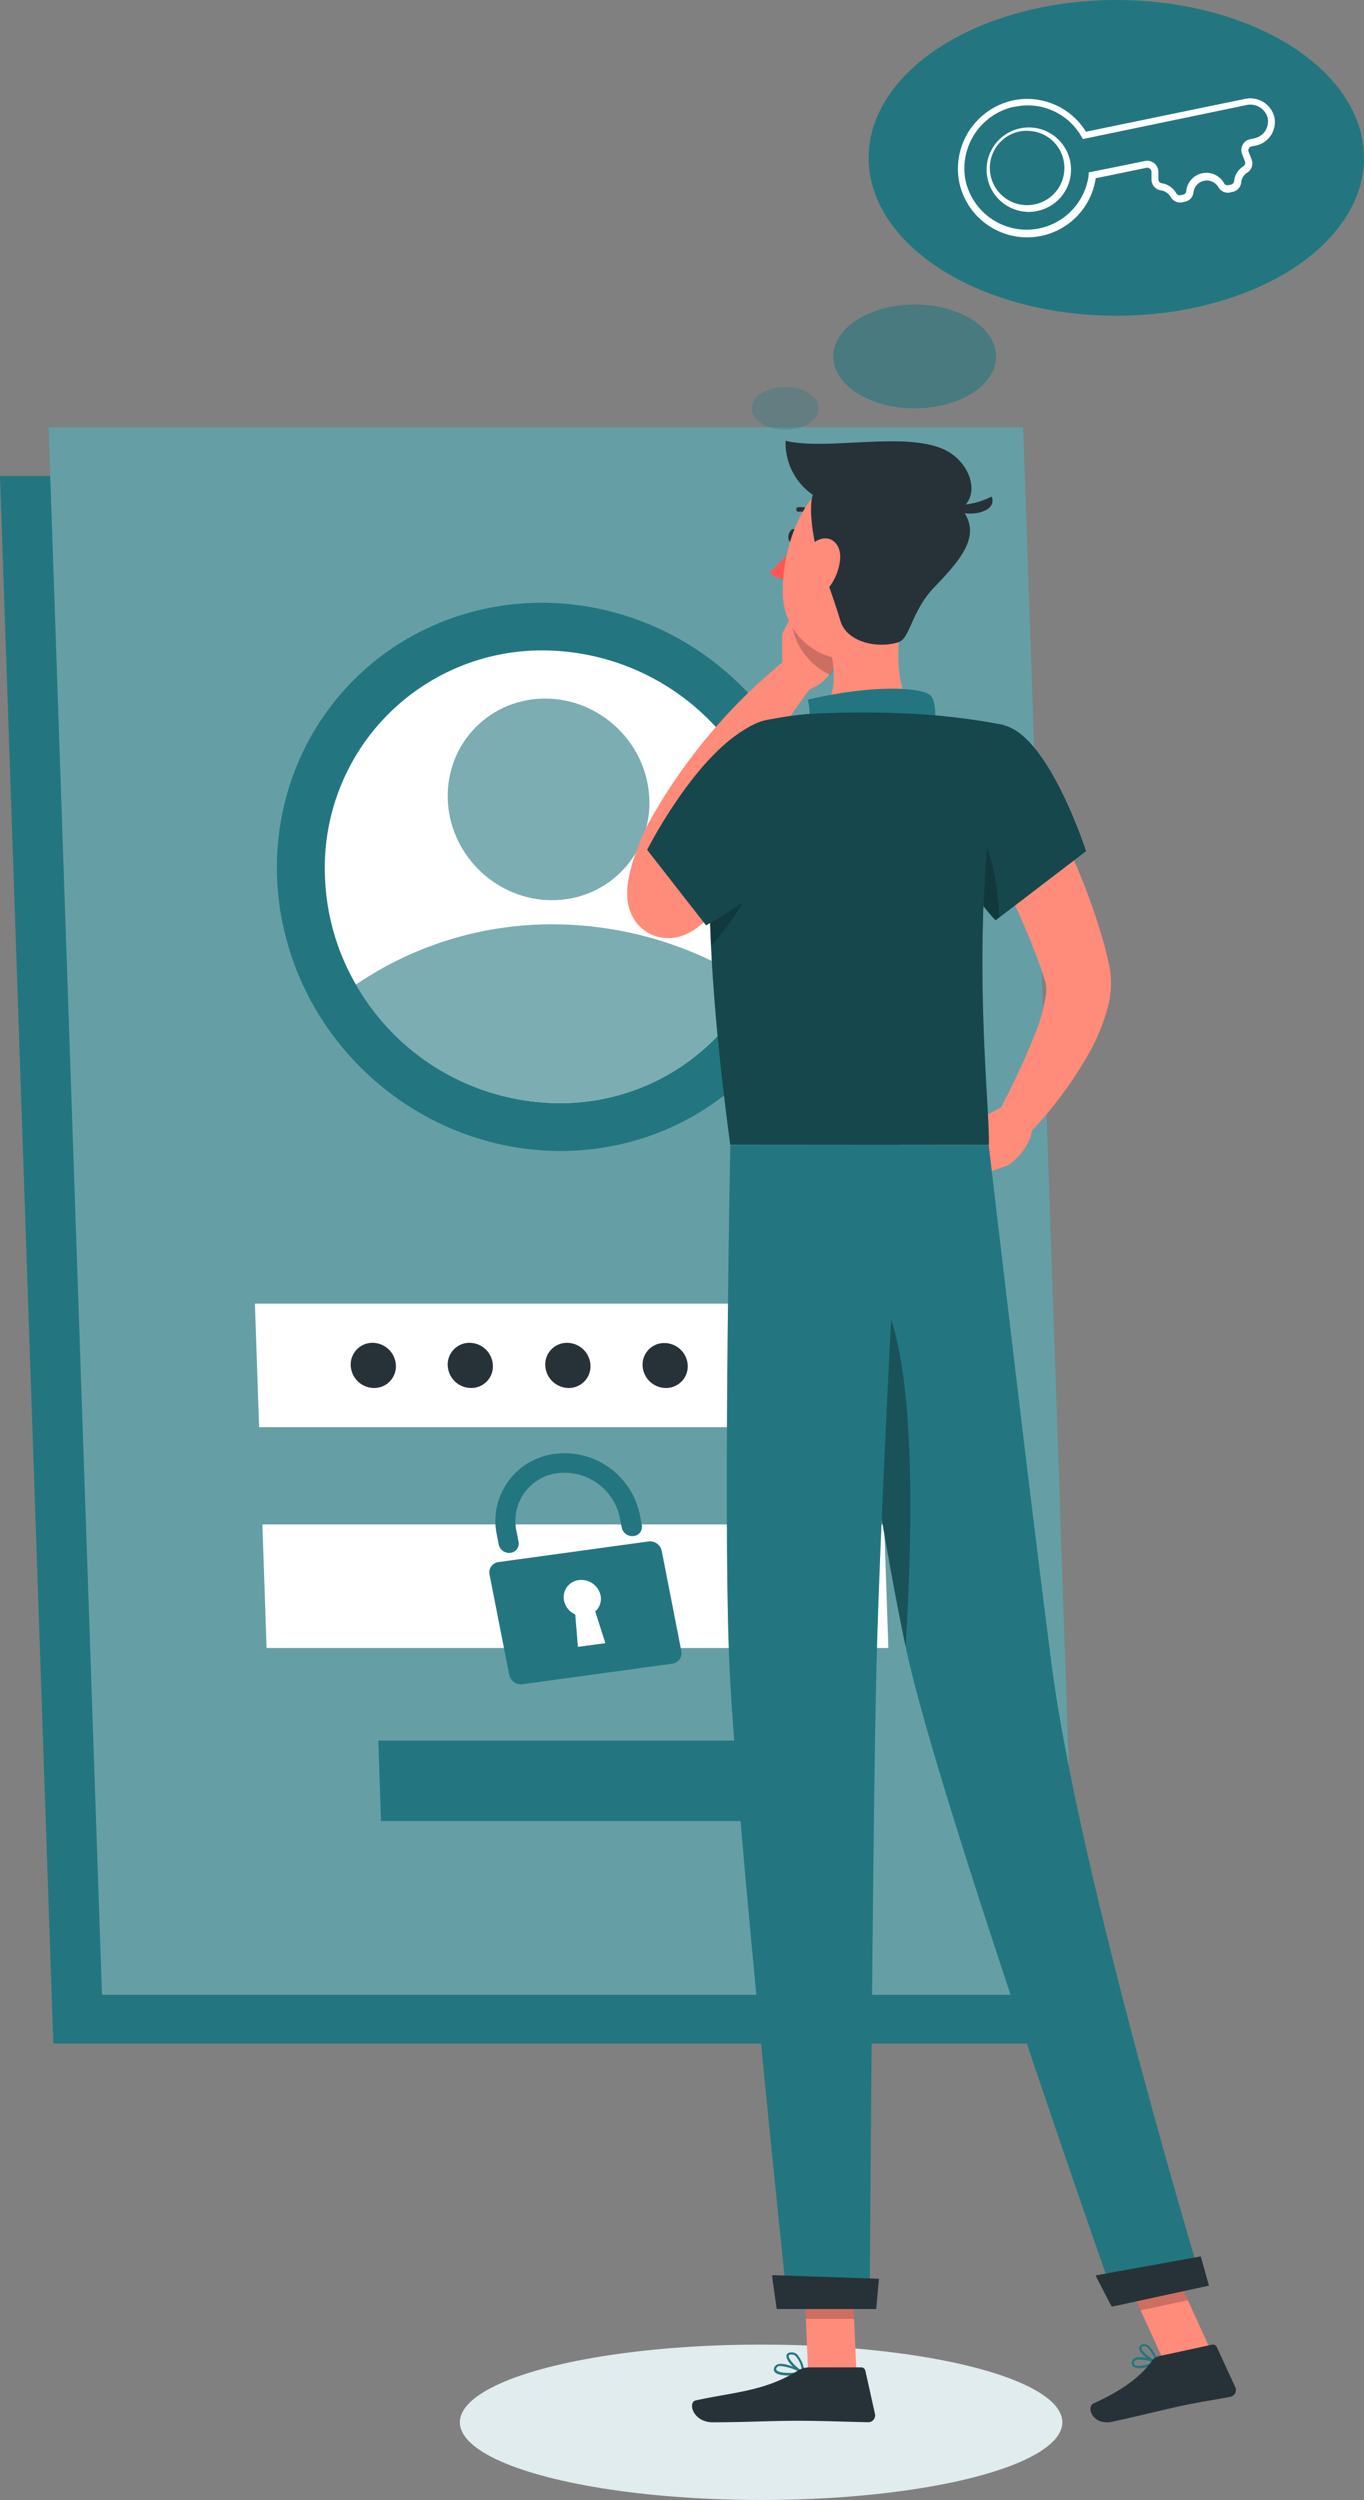 <svg xmlns="http://www.w3.org/2000/svg" width="198.729" height="364.23" viewBox="0 0 198.729 364.23">
  <rect x="0" y="0" width="198.729" height="364.23" fill="#808080" stroke="none"/>
  <g id="Forgot_password-rafiki" data-name="Forgot password-rafiki" transform="translate(-12.596 -63.33)">
    <g id="freepik--Shadow--inject-2" transform="translate(79.596 404.92)">
      <ellipse id="freepik--path--inject-2" cx="43.89" cy="11.32" rx="43.89" ry="11.32" fill="#e0ecee"/>
    </g>
    <g id="freepik--Login--inject-2" transform="translate(12.596 125.59)">
      <path id="Path_27" data-name="Path 27" d="M249.96,361.05h-142l-7.77-228.37h142Z" transform="translate(-100.19 -125.59)" fill="#23767f"/>
      <path id="Path_28" data-name="Path 28" d="M257.05,353.96h-142l-7.78-228.37h142Z" transform="translate(-100.19 -125.59)" fill="#23767f"/>
      <path id="Path_29" data-name="Path 29" d="M257.05,353.96h-142l-7.78-228.37h142Z" transform="translate(-100.19 -125.59)" fill="#fff" opacity="0.3"/>
      <ellipse id="Ellipse_7" data-name="Ellipse 7" cx="39.27" cy="40.63" rx="39.27" ry="40.63" transform="matrix(0.701, -0.713, 0.713, 0.701, 23.804, 65.012)" fill="#23767f"/>
      <path id="Path_30" data-name="Path 30" d="M213.47,191.09a32,32,0,0,1-3.45,15.7,31.59,31.59,0,0,1-28.4,17.26,34.26,34.26,0,0,1-29.56-17.26,33.49,33.49,0,0,1-4.52-15.7,31.64,31.64,0,0,1,31.84-33A34.36,34.36,0,0,1,213.47,191.09Z" transform="translate(-100.19 -125.59)" fill="#fff"/>
      <path id="Path_31" data-name="Path 31" d="M210,206.79a31.59,31.59,0,0,1-28.4,17.26,34.26,34.26,0,0,1-29.56-17.26,50.59,50.59,0,0,1,28.7-8.79A53.48,53.48,0,0,1,210,206.79Z" transform="translate(-100.19 -125.59)" fill="#23767f" opacity="0.6"/>
      <ellipse id="Ellipse_8" data-name="Ellipse 8" cx="14.44" cy="14.94" rx="14.44" ry="14.94" transform="matrix(0.701, -0.713, 0.713, 0.701, 59.15, 54.027)" fill="#23767f" opacity="0.6"/>
      <path id="Path_32" data-name="Path 32" d="M228.52,271.26H137.94l-.61-18h90.58Z" transform="translate(-100.19 -125.59)" fill="#fff"/>
      <path id="Path_33" data-name="Path 33" d="M229.62,303.43H139.03l-.61-18h90.59Z" transform="translate(-100.19 -125.59)" fill="#fff"/>
      <path id="Path_34" data-name="Path 34" d="M194.66,287.91l-21.83,3a1.52,1.52,0,0,0-1.32,1.8l2.87,14.63a1.76,1.76,0,0,0,1.94,1.37l21.83-3a1.53,1.53,0,0,0,1.31-1.81l-2.86-14.63a1.75,1.75,0,0,0-1.94-1.36Zm-6.27,14.82-4,.53-.39-4.72a2.8,2.8,0,0,1-1.63-2,2.49,2.49,0,0,1,2.16-3,2.86,2.86,0,0,1,3.16,2.23,2.45,2.45,0,0,1-.78,2.33Z" transform="translate(-100.19 -125.59)" fill="#23767f"/>
      <path id="Path_35" data-name="Path 35" d="M192.5,287.12h0a1.56,1.56,0,0,1-1.72-1.21l-.28-1.43a8.23,8.23,0,0,0-8.62-6.56,7,7,0,0,0-6.46,8.39l.32,1.65a1.34,1.34,0,0,1-1.17,1.6h0a1.54,1.54,0,0,1-1.72-1.21l-.27-1.39a9.85,9.85,0,0,1,8-11.75,11.2,11.2,0,0,1,12.8,8.67l.32,1.64a1.34,1.34,0,0,1-1.2,1.6Z" transform="translate(-100.19 -125.59)" fill="#23767f"/>
      <path id="Path_36" data-name="Path 36" d="M214.67,328.64H155.7l-.39-11.72h58.96Z" transform="translate(-100.19 -125.59)" fill="#23767f"/>
      <path id="Path_37" data-name="Path 37" d="M186.22,262.26a3.16,3.16,0,0,1-3.18,3.29,3.44,3.44,0,0,1-3.41-3.29,3.16,3.16,0,0,1,3.18-3.29,3.43,3.43,0,0,1,3.41,3.29Z" transform="translate(-100.19 -125.59)" fill="#263238"/>
      <path id="Path_38" data-name="Path 38" d="M172,262.26a3.15,3.15,0,0,1-3.18,3.29,3.43,3.43,0,0,1-3.4-3.29,3.16,3.16,0,0,1,3.18-3.29,3.42,3.42,0,0,1,3.4,3.29Z" transform="translate(-100.19 -125.59)" fill="#263238"/>
      <path id="Path_39" data-name="Path 39" d="M157.87,262.26a3.16,3.16,0,0,1-3.18,3.29,3.42,3.42,0,0,1-3.4-3.29,3.16,3.16,0,0,1,3.18-3.29A3.42,3.42,0,0,1,157.87,262.26Z" transform="translate(-100.19 -125.59)" fill="#263238"/>
      <path id="Path_40" data-name="Path 40" d="M200.39,262.26a3.16,3.16,0,0,1-3.18,3.29,3.42,3.42,0,0,1-3.4-3.29A3.15,3.15,0,0,1,197,259,3.42,3.42,0,0,1,200.39,262.26Z" transform="translate(-100.19 -125.59)" fill="#263238"/>
      <path id="Path_41" data-name="Path 41" d="M214.56,262.26a3.15,3.15,0,0,1-3.18,3.29,3.43,3.43,0,0,1-3.4-3.29,3.16,3.16,0,0,1,3.18-3.29,3.42,3.42,0,0,1,3.4,3.29Z" transform="translate(-100.19 -125.59)" fill="#263238"/>
    </g>
    <g id="freepik--Character--inject-2" transform="translate(103.976 127.55)">
      <path id="Path_42" data-name="Path 42" d="M333.91,174.28c1.33,2.14,2.44,4.18,3.58,6.31s2.17,4.27,3.18,6.46a92.359,92.359,0,0,1,5.1,13.73c.18.59.31,1.22.46,1.83l.22.93.11.46.13.76a13.681,13.681,0,0,1-.31,5.16,29.241,29.241,0,0,1-3.12,7.45A59.22,59.22,0,0,1,334.38,229l-4.21-3.18a111.4,111.4,0,0,0,5.63-12,24.861,24.861,0,0,0,1.53-5.63,4.459,4.459,0,0,0-.08-1.77l-.4-1.22c-.16-.5-.31-1-.5-1.51a113.4,113.4,0,0,0-5.27-12.08c-2-4-4.15-8-6.3-11.82Z" transform="translate(-276.321 -127.55)" fill="#ff8b7b"/>
      <path id="Path_43" data-name="Path 43" d="M331.24,224.43l-4.6,2.43,5.28,6.18s3.3-2.23,3.45-5.63Z" transform="translate(-276.321 -127.55)" fill="#ff8b7b"/>
      <path id="Path_44" data-name="Path 44" d="M320.47,230.67l5.65,4.49,5.8-2.12-5.28-6.18Z" transform="translate(-276.321 -127.55)" fill="#ff8b7b"/>
      <path id="Path_45" data-name="Path 45" d="M301.15,141.56c-.11.56-.5.95-.86.88s-.57-.59-.46-1.14.5-1,.87-.88S301.26,141,301.15,141.56Z" transform="translate(-276.321 -127.55)" fill="#263238"/>
      <path id="Path_46" data-name="Path 46" d="M300.7,142.52a20.259,20.259,0,0,1-3.62,4.22,3.29,3.29,0,0,0,2.56,1Z" transform="translate(-276.321 -127.55)" fill="#ff5652"/>
      <path id="Path_47" data-name="Path 47" d="M298.9,162.14v-6.56l8.68,1s-.14,5.64-5,7.3Z" transform="translate(-276.321 -127.55)" fill="#ff8b7b"/>
      <path id="Path_48" data-name="Path 48" d="M301.4,150.86l6.11,1.76.11,4.01-8.68-1.05Z" transform="translate(-276.321 -127.55)" fill="#ff8b7b"/>
      <path id="Path_49" data-name="Path 49" d="M307.51,152.62l-6.11-1.76-1.19,2.28a9.73,9.73,0,0,0,5.64,8.48,9.56,9.56,0,0,0,1.77-5Z" transform="translate(-276.321 -127.55)" opacity="0.2"/>
      <path id="Path_50" data-name="Path 50" d="M303.81,138.89a.34.34,0,0,0,.25-.56,3.32,3.32,0,0,0-2.84-1.1.33.33,0,0,0-.27.38.34.34,0,0,0,.38.28h0a2.63,2.63,0,0,1,2.24.89.34.34,0,0,0,.24.11Z" transform="translate(-276.321 -127.55)" fill="#263238"/>
      <path id="Path_51" data-name="Path 51" d="M316.59,151.68c-1,5.15-1.62,12.28,2,15.71,0,0-1.4,5.22-11,5.22-10.51,0-5.05-4.58-5.05-4.58,4.37-1.36,4.33-6.33,3.33-10.33Z" transform="translate(-276.321 -127.55)" fill="#ff8b7b"/>
      <path id="Path_52" data-name="Path 52" d="M320.54,170.83c.94-1.32.9-5.51-.1-6.25-1.61-1.19-8.52-1.47-17.81.67,1,4.06-1.15,6.18-1.15,6.18Z" transform="translate(-276.321 -127.55)" fill="#23767f"/>
      <path id="Path_53" data-name="Path 53" d="M351.8,408.24a2.29,2.29,0,0,1-1.76-.1.68.68,0,0,1-.16-.77.77.77,0,0,1,.43-.49c.95-.46,3.13.43,3.23.47a.16.16,0,0,1,.1.15.19.19,0,0,1-.09.16A9.832,9.832,0,0,1,351.8,408.24Zm-1.15-1.13a.84.84,0,0,0-.19.07.42.42,0,0,0-.26.28c-.09.3,0,.4.06.43.38.32,1.78,0,2.77-.37A5.49,5.49,0,0,0,350.65,407.11Z" transform="translate(-276.321 -127.55)" fill="#23767f"/>
      <path id="Path_54" data-name="Path 54" d="M353.51,407.67h-.08c-.8-.23-2.5-1.44-2.52-2.23a.55.55,0,0,1,.43-.54.86.86,0,0,1,.73.06c.94.48,1.54,2.42,1.56,2.51a.16.16,0,0,1,0,.16A.14.14,0,0,1,353.51,407.67Zm-2-2.49h-.08c-.2.07-.2.17-.2.22,0,.47,1.14,1.42,2,1.8a4.164,4.164,0,0,0-1.28-2,.58.58,0,0,0-.43-.02Z" transform="translate(-276.321 -127.55)" fill="#23767f"/>
      <path id="Path_55" data-name="Path 55" d="M299.86,409.42c-.9,0-1.77-.13-2.06-.53a.63.63,0,0,1,0-.73.83.83,0,0,1,.53-.39c1.17-.32,3.63,1.08,3.73,1.14a.15.15,0,0,1,.08.17.16.16,0,0,1-.13.14,12.2,12.2,0,0,1-2.15.2Zm-1.11-1.37a1,1,0,0,0-.32,0,.51.51,0,0,0-.33.23c-.12.21-.07.31,0,.37.33.46,2.1.47,3.41.28a7.61,7.61,0,0,0-2.76-.88Z" transform="translate(-276.321 -127.55)" fill="#23767f"/>
      <path id="Path_56" data-name="Path 56" d="M302,409.22h-.07c-.85-.38-2.53-1.9-2.4-2.7,0-.19.16-.42.62-.46a1.2,1.2,0,0,1,.92.28,4.78,4.78,0,0,1,1.1,2.71.2.2,0,0,1-.07.15.19.19,0,0,1-.1.02Zm-1.72-2.85h-.1c-.3,0-.32.14-.32.18-.08.48,1.06,1.68,1.93,2.2a3.87,3.87,0,0,0-.93-2.17.88.88,0,0,0-.59-.21Z" transform="translate(-276.321 -127.55)" fill="#23767f"/>
      <path id="Path_57" data-name="Path 57" d="M309.72,409.06h-7.03l-.7-16.29h7.03Z" transform="translate(-276.321 -127.55)" fill="#ff8b7b"/>
      <path id="Path_58" data-name="Path 58" d="M361.35,405.8l-6.87,1.49-6.91-15.17,6.88-1.49Z" transform="translate(-276.321 -127.55)" fill="#ff8b7b"/>
      <path id="Path_59" data-name="Path 59" d="M353.81,406.6l7.73-1.67a.61.61,0,0,1,.68.34l2.68,5.82a1,1,0,0,1-.74,1.44c-2.7.53-4.05.66-7.44,1.39-2.09.46-6.81,1.61-9.7,2.23s-3.88-2.15-2.75-2.66c5.05-2.31,7.15-4.34,8.52-6.23A1.71,1.71,0,0,1,353.81,406.6Z" transform="translate(-276.321 -127.55)" fill="#263238"/>
      <path id="Path_60" data-name="Path 60" d="M302.74,408.24h7.68a.62.62,0,0,1,.6.48l1.39,6.25a1,1,0,0,1-1,1.26c-2.77-.05-6.77-.21-10.25-.21-4.08,0-7.59.22-12.37.22-2.89,0-3.69-2.92-2.48-3.19,5.5-1.2,10-1.33,14.75-4.26a3.27,3.27,0,0,1,1.68-.55Z" transform="translate(-276.321 -127.55)" fill="#263238"/>
      <path id="Path_61" data-name="Path 61" d="M331.17,169c6.59,1.51,12,18.34,12,18.34L330,197.41a28.93,28.93,0,0,1-7-13C320.67,175.59,324.43,167.44,331.17,169Z" transform="translate(-276.321 -127.55)" fill="#23767f"/>
      <path id="Path_62" data-name="Path 62" d="M331.17,169c6.59,1.51,12,18.34,12,18.34L330,197.41a28.93,28.93,0,0,1-7-13C320.67,175.59,324.43,167.44,331.17,169Z" transform="translate(-276.321 -127.55)" opacity="0.4"/>
      <path id="Path_63" data-name="Path 63" d="M296.5,189.07c-1.64,1.77-3.28,3.35-5,5-.85.8-1.71,1.6-2.59,2.37l-1.33,1.17-.33.29-.57.46a8,8,0,0,1-1.93,1.14,6.29,6.29,0,0,1-2.44.5,6,6,0,0,1-2.1-.37,5.91,5.91,0,0,1-2-1.27,6,6,0,0,1-1.56-2.59,6.812,6.812,0,0,1-.29-1.49,10.1,10.1,0,0,1,0-1.78c.05-.48.11-.9.19-1.29a24.761,24.761,0,0,1,1.16-4,35.8,35.8,0,0,1,1.55-3.62c.64-1.27,1.25-2.2,1.86-3.26a81.654,81.654,0,0,1,8.45-11.46,77.423,77.423,0,0,1,10.25-9.72l3.68,3.79c-2.58,3.46-5.12,7.17-7.47,10.82a117.262,117.262,0,0,0-6.4,11.25c-.43.94-1,2-1.27,2.76a26.832,26.832,0,0,0-.93,2.7,17.454,17.454,0,0,0-.57,2.52,3.939,3.939,0,0,0,0,.4v-.09a2.78,2.78,0,0,0-.13-.66,4.29,4.29,0,0,0-1.15-1.86,4.9,4.9,0,0,0-1.65-1,4.78,4.78,0,0,0-1.68-.31,4.08,4.08,0,0,0-1.61.31,3.68,3.68,0,0,0-.5.25l.38-.35,1.21-1.1,2.39-2.24c1.58-1.49,3.17-3.08,4.67-4.56Z" transform="translate(-276.321 -127.55)" fill="#ff8b7b"/>
      <path id="Path_64" data-name="Path 64" d="M325.52,181.36c3.58,3.54,4.75,10,5,15.6l-.58.45a28.93,28.93,0,0,1-7-13c-.13-.52-.25-1-.34-1.57Z" transform="translate(-276.321 -127.55)" opacity="0.2"/>
      <path id="Path_65" data-name="Path 65" d="M289.51,176c-1.44,7.6-2.34,23.21,1.83,54.11H329c.26-5.77-3.37-33.95,2.2-61.16a99,99,0,0,0-12.6-1.59,139.729,139.729,0,0,0-16,0c-1.76.16-3.5.42-5,.69A10,10,0,0,0,289.51,176Z" transform="translate(-276.321 -127.55)" fill="#23767f"/>
      <path id="Path_66" data-name="Path 66" d="M289.51,176c-1.44,7.6-2.34,23.21,1.83,54.11H329c.26-5.77-3.37-33.95,2.2-61.16a99,99,0,0,0-12.6-1.59,139.729,139.729,0,0,0-16,0c-1.76.16-3.5.42-5,.69A10,10,0,0,0,289.51,176Z" transform="translate(-276.321 -127.55)" opacity="0.4"/>
      <path id="Path_67" data-name="Path 67" d="M295.27,187.27l-6.8-1.63c-.21,4.12-.23,9.22.07,15.53C291.67,197.61,295.67,192.05,295.27,187.27Z" transform="translate(-276.321 -127.55)" opacity="0.2"/>
      <path id="Path_68" data-name="Path 68" d="M301.99,392.77l.36,8.4h7.04l-.36-8.4Z" transform="translate(-276.321 -127.55)" opacity="0.2"/>
      <path id="Path_69" data-name="Path 69" d="M354.45,390.63l-6.88,1.49,3.56,7.82,6.88-1.49Z" transform="translate(-276.321 -127.55)" opacity="0.2"/>
      <path id="Path_70" data-name="Path 70" d="M319.93,144.16c-1.8,6.74-2.52,10.78-6.68,13.58C307,162,299.2,157.12,299,150c-.22-6.43,2.77-16.38,10-17.74a9.52,9.52,0,0,1,10.93,11.9Z" transform="translate(-276.321 -127.55)" fill="#ff8b7b"/>
      <path id="Path_71" data-name="Path 71" d="M304.15,144.41c-.34-.9-1.89-7.87-.43-9.68s18.11-.5,20.57,1.92c4.09,4,1.25,7.6-3.22,12.23-3.36,3.48-3.49,7.4-5.19,8-3,1-7.58.06-8.5-3.11S304.15,144.41,304.15,144.41Z" transform="translate(-276.321 -127.55)" fill="#263238"/>
      <path id="Path_72" data-name="Path 72" d="M322.27,128.72c-5.88-2.5-16.91.27-22.87-1.17a9.18,9.18,0,0,0,7.61,9.36,78.651,78.651,0,0,0,15,1.39C328.55,138,327.27,130.85,322.27,128.72Z" transform="translate(-276.321 -127.55)" fill="#263238"/>
      <path id="Path_73" data-name="Path 73" d="M323.19,136.86a11.21,11.21,0,0,0,6.23-1.19C330.52,138.33,324.47,139.06,323.19,136.86Z" transform="translate(-276.321 -127.55)" fill="#263238"/>
      <path id="Path_74" data-name="Path 74" d="M307.35,144.69a7.91,7.91,0,0,1-2,4.67c-1.54,1.69-3.14.63-3.41-1.42-.24-1.86.26-5,2.14-5.9S307.48,142.6,307.35,144.69Z" transform="translate(-276.321 -127.55)" fill="#ff8b7b"/>
      <path id="Path_75" data-name="Path 75" d="M304.69,230.14s8,53.75,12.37,73.89c4.79,22.05,30.53,95,30.53,95l12.59-2.73s-18-59.46-22-90.29c-3.1-23.68-9.19-75.89-9.19-75.89Z" transform="translate(-276.321 -127.55)" fill="#23767f"/>
      <path id="Path_76" data-name="Path 76" d="M344.57,394.84c-.05,0,2.35,4.56,2.35,4.56l14.16-3.07-1.19-4.26Z" transform="translate(-276.321 -127.55)" fill="#263238"/>
      <path id="Path_77" data-name="Path 77" d="M309.74,249.29c9.23,1.81,8.25,36.23,7.14,53.94-2.66-12.52-6.56-36.6-9.22-53.69A3.15,3.15,0,0,1,309.74,249.29Z" transform="translate(-276.321 -127.55)" opacity="0.3"/>
      <path id="Path_78" data-name="Path 78" d="M291.34,230.14s-1,52.59-.2,74c.8,22.31,8.59,95.36,8.59,95.36h11.92s.43-71.75,1-93.66c.58-23.88,3.46-75.74,3.46-75.74Z" transform="translate(-276.321 -127.55)" fill="#23767f"/>
      <path id="Path_79" data-name="Path 79" d="M297.44,394.8c-.06,0,.67,4.94.67,4.94H312.6l.4-4.41Z" transform="translate(-276.321 -127.55)" fill="#263238"/>
      <path id="Path_80" data-name="Path 80" d="M304.25,178.34c3.37,9.09-16.44,19.8-16.44,19.8l-8.58-11S285,175.72,292,170.58C300.65,164.24,301.68,171.42,304.25,178.34Z" transform="translate(-276.321 -127.55)" fill="#23767f"/>
      <path id="Path_81" data-name="Path 81" d="M304.25,178.34c3.37,9.09-16.44,19.8-16.44,19.8l-8.58-11S285,175.72,292,170.58C300.65,164.24,301.68,171.42,304.25,178.34Z" transform="translate(-276.321 -127.55)" opacity="0.4"/>
    </g>
    <g id="freepik--Thinking--inject-2" transform="translate(122.125 63.33)">
      <ellipse id="Ellipse_9" data-name="Ellipse 9" cx="36.09" cy="23" rx="36.09" ry="23" transform="translate(17.02)" fill="#23767f"/>
      <path id="Path_82" data-name="Path 82" d="M368.85,97.91a10.11,10.11,0,0,1-9.93-8.39A10.22,10.22,0,0,1,366.63,78h0a10.06,10.06,0,0,1,10.82,4.52l23.17-4.78a3.62,3.62,0,0,1,4.24,2.49,3.49,3.49,0,0,1-2.67,4.31l-.6.12a.59.59,0,0,0-.42.31.63.63,0,0,0,0,.52l.41,1.06a1.59,1.59,0,0,1-.62,1.93,1.9,1.9,0,0,0-.89,1.41,1.57,1.57,0,0,1-1.21,1.39l-.47.1a1.56,1.56,0,0,1-1.66-.8,1.95,1.95,0,0,0-3.61.75,1.55,1.55,0,0,1-1.2,1.38l-.47.1a1.57,1.57,0,0,1-1.66-.8,2,2,0,0,0-1.39-.94A1.59,1.59,0,0,1,387,89.5V88.36a.62.62,0,0,0-.74-.58l-7.39,1.52a10.07,10.07,0,0,1-7.95,8.4,10.36,10.36,0,0,1-2.07.21Zm-2-19a9.21,9.21,0,0,0-7,10.42,9.11,9.11,0,0,0,18-.52v-.36L386,86.8a1.62,1.62,0,0,1,2,1.52v1.14a.59.59,0,0,0,.48.57,2.91,2.91,0,0,1,2.11,1.43.58.58,0,0,0,.59.32l.46-.1a.56.56,0,0,0,.42-.52,2.95,2.95,0,0,1,5.5-1.16.57.57,0,0,0,.58.32l.48-.1a.56.56,0,0,0,.41-.52,2.9,2.9,0,0,1,1.37-2.15.61.61,0,0,0,.21-.72l-.41-1.06a1.61,1.61,0,0,1,1.18-2.16l.61-.13a2.51,2.51,0,0,0,1.91-3.07,2.61,2.61,0,0,0-3.08-1.77L377,83.59l-.18-.31a9,9,0,0,0-9.92-4.35Zm2,15.28a6.149,6.149,0,1,1,1.3-.08h0a6.371,6.371,0,0,1-1.29.1Zm0-11.81a6,6,0,0,0-1.11.11A5.424,5.424,0,0,0,370,93.1h0a5.41,5.41,0,0,0,1.88-9.81,5.32,5.32,0,0,0-2.99-.89Z" transform="translate(-328.76 -63.33)" fill="#fff"/>
      <ellipse id="Ellipse_10" data-name="Ellipse 10" cx="11.86" cy="7.56" rx="11.86" ry="7.56" transform="translate(11.88 44.37)" fill="#23767f" opacity="0.6"/>
      <ellipse id="Ellipse_11" data-name="Ellipse 11" cx="4.87" cy="3.1" rx="4.87" ry="3.1" transform="translate(0 56.39)" fill="#23767f" opacity="0.3"/>
    </g>
  </g>
</svg>

